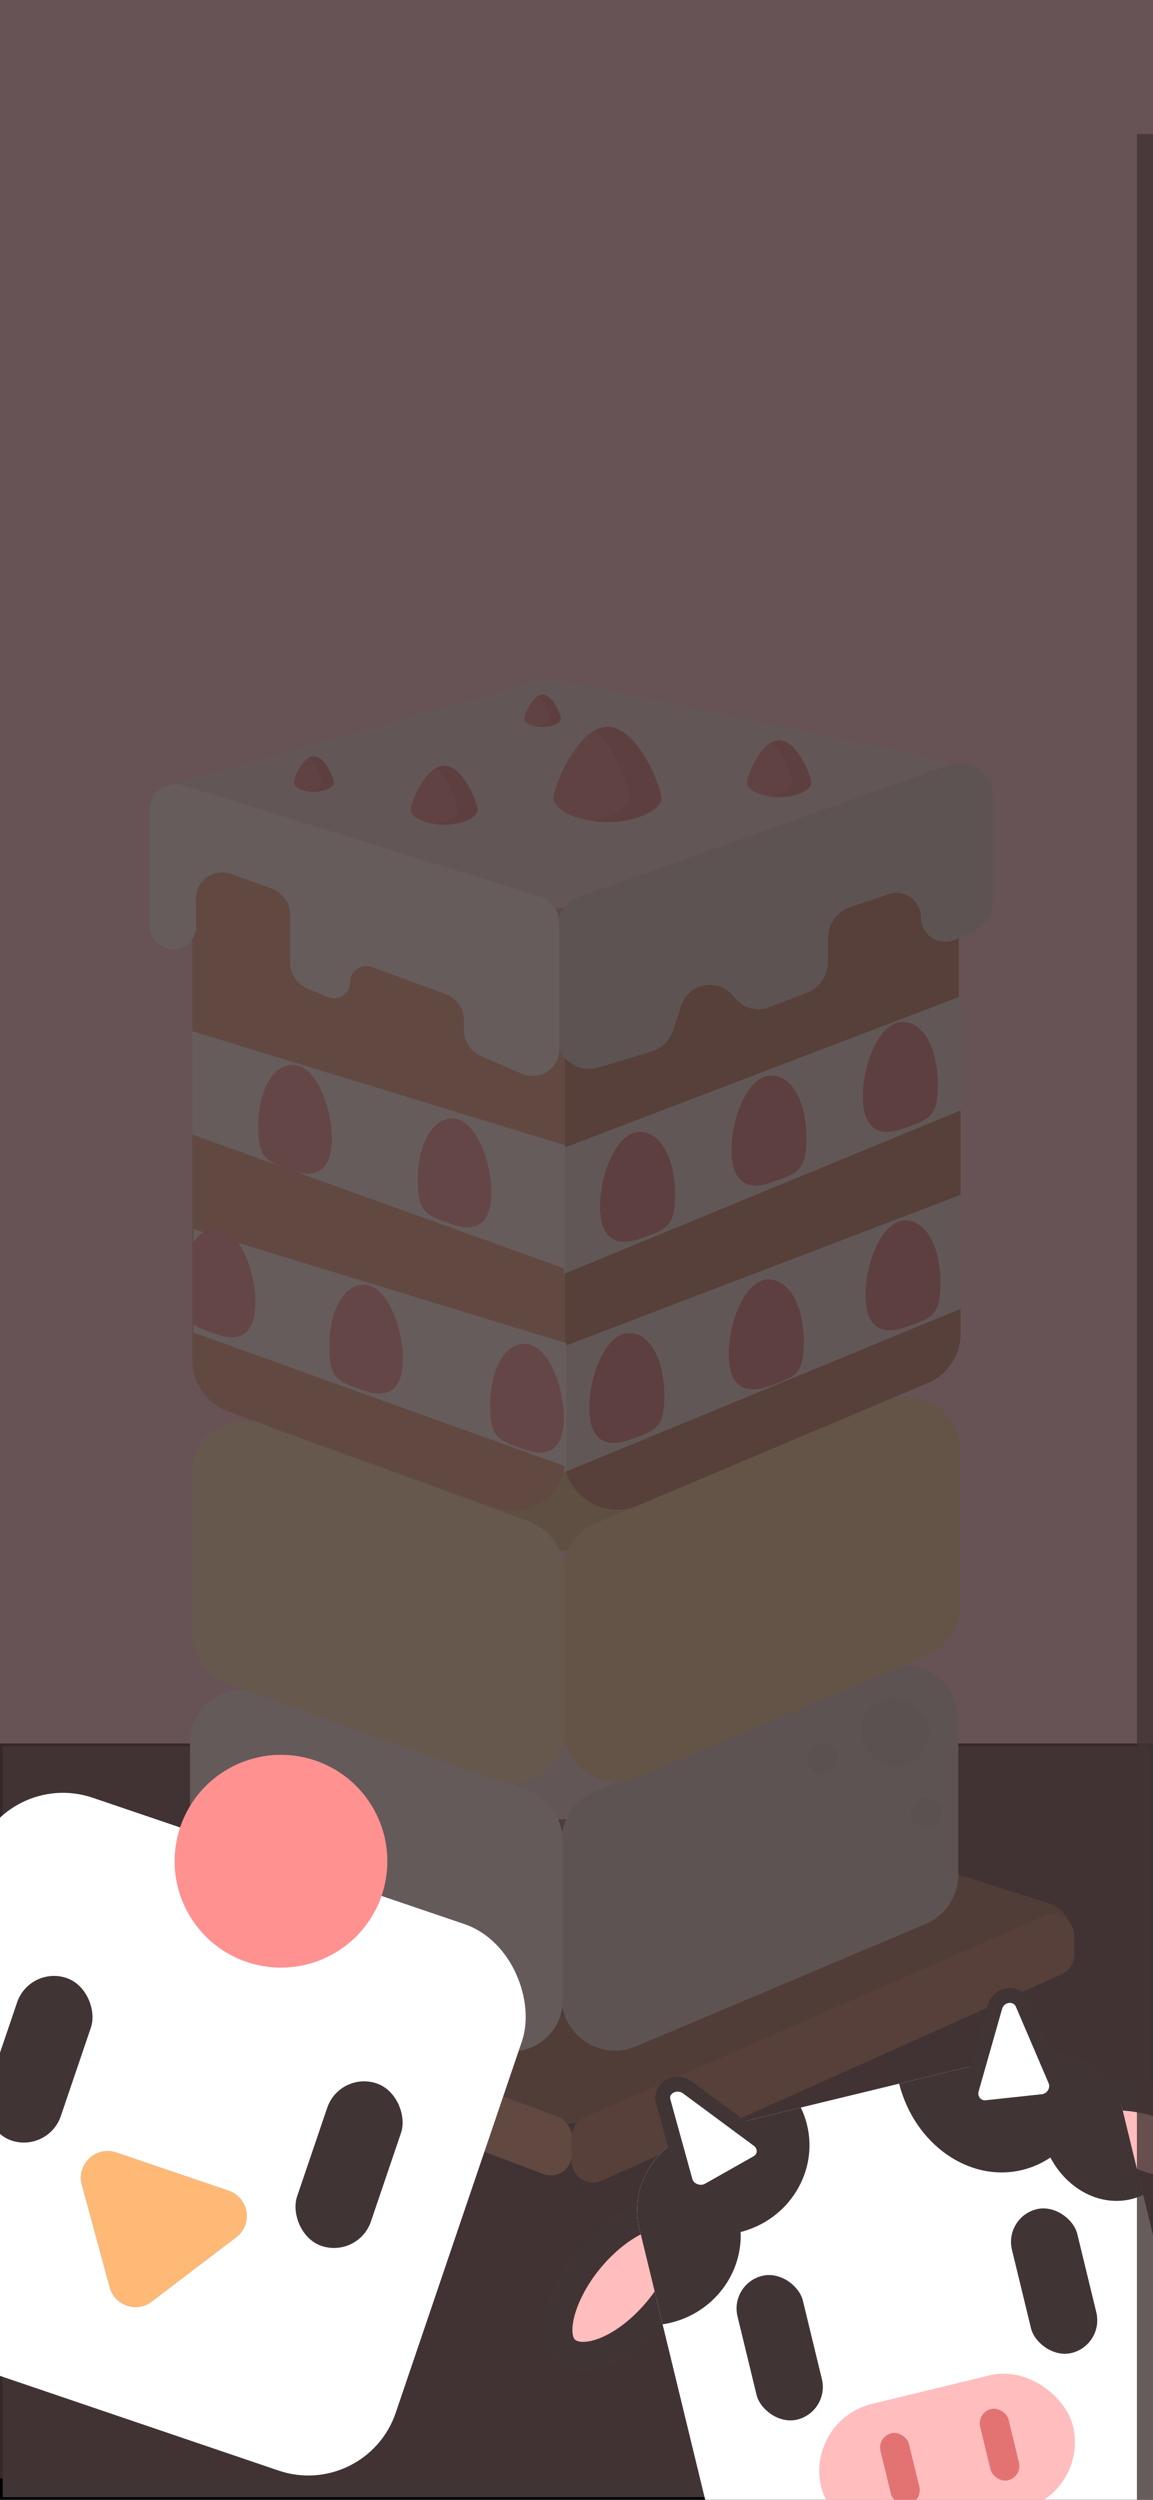<svg width="430" height="932" viewBox="0 0 430 932" fill="none" xmlns="http://www.w3.org/2000/svg">
<rect x="0" y="0" width="430" height="932" fill="#333333" stroke="none"/>
<g clip-path="url(#clip0_238_605)">
<rect width="430" height="932" fill="#FFCFE0"/>
<rect x="0.5" y="650.5" width="429" height="281" fill="#413434" stroke="black"/>
<path d="M212.148 655.594C214.725 654.601 217.589 654.523 220.269 655.374L390.921 709.562C402.329 713.185 402.847 729.114 391.677 732.819L215.908 791.123C213.708 791.853 211.327 791.934 209.045 791.358L35.821 747.584C24.145 744.634 22.754 728.571 33.806 724.313L212.148 655.594Z" fill="#936247"/>
<path d="M213.143 796.79C213.143 793.613 215.024 790.736 217.935 789.462L389.42 714.381C394.706 712.067 400.629 715.939 400.629 721.709V728.794C400.629 731.946 398.778 734.804 395.903 736.093L224.417 813.004C219.124 815.377 213.143 811.505 213.143 805.704V796.79Z" fill="#AC7252"/>
<path d="M26.129 733.648C26.129 728.182 31.517 724.486 36.712 726.39L207.807 789.067C211.059 790.259 213.248 793.363 213.248 796.785L213.248 803.285C213.248 808.791 207.787 812.488 202.575 810.51L31.48 745.59C28.274 744.374 26.129 741.293 26.129 737.906L26.129 733.648Z" fill="#E2A17C"/>
<path d="M206.367 587.453C208.649 586.623 211.148 586.502 213.541 587.105L309.781 611.343C321.199 614.218 322.894 629.784 312.293 634.417L214.184 677.294C211.408 678.507 208.247 678.627 205.323 677.63L111.028 645.484C99.986 641.72 99.436 626.337 110.202 622.422L206.367 587.453Z" fill="#E5E3E3"/>
<path d="M209.396 686.444C209.396 678.405 214.209 671.147 221.615 668.019L329.615 622.411C342.8 616.843 357.396 626.523 357.396 640.836V698.892C357.396 706.93 352.584 714.187 345.179 717.315L237.179 762.945C223.994 768.516 209.396 758.836 209.396 744.522V686.444Z" fill="#D3D2D2"/>
<rect x="321" y="633" width="25.603" height="25.603" rx="12.801" fill="#C7C7C7"/>
<rect x="339.62" y="670.238" width="11.638" height="11.638" rx="5.819" fill="#C7C7C7"/>
<rect x="301" y="650" width="11.638" height="11.638" rx="5.819" fill="#C7C7C7"/>
<path d="M70.895 649.44C70.895 635.797 84.324 626.559 97.303 631.274L196.242 667.219C204.399 670.183 209.895 677.958 209.895 686.533L209.895 745.498C209.895 759.116 196.514 768.352 183.546 763.685L84.608 728.078C76.42 725.132 70.895 717.342 70.895 708.744L70.895 649.44Z" fill="#F4F4F4"/>
<rect x="78" y="697" width="21.801" height="21.801" rx="10.9" fill="#E2E2E2"/>
<rect x="82" y="670" width="9.774" height="9.774" rx="4.887" fill="#E2E2E2"/>
<rect x="104" y="713" width="17.774" height="17.774" rx="8.887" fill="#E2E2E2"/>
<path d="M206.998 487.273C209.28 486.444 211.779 486.322 214.172 486.925L310.412 511.163C321.83 514.039 323.525 529.604 312.924 534.237L214.815 577.114C212.039 578.328 208.878 578.448 205.954 577.451L111.659 545.304C100.617 541.54 100.067 526.158 110.833 522.242L206.998 487.273Z" fill="#D1BD7C"/>
<path d="M210.026 586.264C210.026 578.225 214.84 570.967 222.246 567.84L330.246 522.232C343.431 516.664 358.026 526.344 358.026 540.656V598.712C358.026 606.75 353.214 614.007 345.81 617.135L237.81 662.765C224.625 668.336 210.026 658.656 210.026 644.342V586.264Z" fill="#EBD795"/>
<path d="M71.526 549.26C71.526 535.617 84.955 526.379 97.934 531.095L196.872 567.04C205.03 570.003 210.526 577.778 210.526 586.353L210.526 645.319C210.526 658.936 197.145 668.172 184.177 663.505L85.239 627.899C77.051 624.952 71.526 617.162 71.526 608.564L71.526 549.26Z" fill="#FFEDB2"/>
<path d="M210.228 454.115C210.228 445.647 215.561 438.097 223.542 435.266L331.542 396.955C344.559 392.337 358.228 401.991 358.228 415.804V497.2C358.228 505.238 353.416 512.495 346.012 515.624L238.012 561.254C224.826 566.825 210.228 557.145 210.228 542.831V454.115Z" fill="#AC7252"/>
<path d="M210.228 501.988L358.228 445.488V487.988L210.228 548.988V501.988Z" fill="#E6E6E6"/>
<path d="M71.728 450.989L210.728 501.489L210.728 546.989L71.728 496.989L71.728 450.989Z" fill="white"/>
<path d="M203.728 366.832L357.228 397.907L215.186 449.089L70.728 404.35L203.728 366.832Z" fill="#D9D9D9"/>
<path d="M210.577 338.74L357.577 295.988V402.168L210.577 459.988V338.74Z" fill="#AC7252"/>
<path fill-rule="evenodd" clip-rule="evenodd" d="M210.728 329.314L71.728 291.417L71.728 408.519L76.44 410.215C73.523 413.563 71.728 417.968 71.728 422.95L71.728 507.053C71.728 515.651 77.253 523.441 85.441 526.388L184.379 561.994C197.346 566.661 210.728 557.425 210.728 543.807V458.543L210.728 457.025L210.728 329.314Z" fill="#E2A17C"/>
<path d="M201.777 253.481C203.659 252.951 205.655 252.884 207.596 253.287L348.702 282.606C361.665 285.3 362.344 303.594 349.589 306.5L207.031 338.975C205.454 339.334 203.813 339.375 202.202 339.094L67.55 315.648C54.632 313.398 53.209 295.34 65.674 291.828L201.777 253.481Z" fill="#E5E3E3"/>
<path d="M207.55 346.106C207.55 340.931 210.803 336.314 215.676 334.573L353.971 285.151C361.947 282.3 370.34 288.213 370.34 296.684V336.145C370.34 340.988 367.485 345.377 363.058 347.34L356.276 350.349C350.24 353.026 343.447 348.607 343.447 342.004V342.004C343.447 335.75 337.299 331.348 331.378 333.363L317.091 338.224C312.126 339.913 308.788 344.575 308.788 349.819V358.677C308.788 363.738 305.676 368.277 300.956 370.101L286.907 375.531C282.183 377.357 276.82 375.809 273.795 371.746V371.746C268.339 364.417 256.887 366.28 254.035 374.961L251.024 384.125C249.779 387.912 246.769 390.857 242.955 392.018L223.364 397.982C215.496 400.378 207.55 394.491 207.55 386.266V346.106Z" fill="#D3D2D2"/>
<path d="M55.63 302.284C55.63 295.523 62.117 290.824 68.644 292.858L201.14 334.142C205.536 335.512 208.57 339.599 208.57 344.154L208.57 391.224C208.57 398.458 201.216 403.176 194.494 400.255L179.412 393.705C175.562 392.032 173.044 388.23 173.044 384.088L173.044 380.392C173.044 376.021 170.246 372.057 166.089 370.541L138.706 360.552C134.7 359.091 130.55 361.941 130.55 366.154V366.154C130.55 370.476 126.201 373.329 122.153 371.662L114.79 368.632C110.841 367.006 108.235 363.151 108.235 358.936L108.235 341.108C108.235 336.732 105.43 332.765 101.267 331.252L86.477 325.879C79.787 323.448 72.888 328.28 73.002 335.314L73.162 345.213C73.26 351.246 67.343 355.39 61.605 353.305V353.305C58.035 352.008 55.63 348.606 55.63 344.852L55.63 302.284Z" fill="white"/>
<path d="M210.228 427.988L358.228 371.488V413.988L210.228 474.988V427.988Z" fill="#E6E6E6"/>
<path d="M71.728 384.488L210.728 426.988L210.728 472.988L71.728 422.988L71.728 384.488Z" fill="white"/>
<path d="M72.194 458.302L211.194 500.802L211.194 546.802L72.194 496.802L72.194 458.302Z" fill="white"/>
<path d="M123.77 424.488C123.77 436.639 117.77 439.463 109.27 436.488C99.27 432.988 96.27 432.139 96.27 419.988C96.27 407.838 100.986 396.988 109.27 396.988C117.554 396.988 123.77 412.338 123.77 424.488Z" fill="#F79393"/>
<path d="M183.27 444.488C183.27 456.639 177.27 459.463 168.77 456.488C158.77 452.988 155.77 452.139 155.77 439.988C155.77 427.838 160.485 416.988 168.77 416.988C177.054 416.988 183.27 432.338 183.27 444.488Z" fill="#F79393"/>
<path d="M223.77 449.765C223.77 462.038 229.879 464.891 238.533 461.886C248.715 458.351 251.77 457.493 251.77 445.22C251.77 432.947 246.968 421.988 238.533 421.988C230.098 421.988 223.77 437.493 223.77 449.765Z" fill="#D06E6E"/>
<path d="M271.77 504.765C271.77 517.038 277.879 519.891 286.533 516.886C296.715 513.351 299.77 512.493 299.77 500.22C299.77 487.947 294.968 476.988 286.533 476.988C278.098 476.988 271.77 492.493 271.77 504.765Z" fill="#D06E6E"/>
<path d="M219.77 524.765C219.77 537.038 225.879 539.891 234.533 536.886C244.715 533.351 247.77 532.493 247.77 520.22C247.77 507.947 242.968 496.988 234.533 496.988C226.098 496.988 219.77 512.493 219.77 524.765Z" fill="#D06E6E"/>
<path d="M322.77 482.765C322.77 495.038 328.879 497.891 337.533 494.886C347.715 491.351 350.77 490.493 350.77 478.22C350.77 465.947 345.968 454.988 337.533 454.988C329.098 454.988 322.77 470.493 322.77 482.765Z" fill="#D06E6E"/>
<path d="M272.77 428.765C272.77 441.038 278.879 443.891 287.533 440.886C297.715 437.351 300.77 436.493 300.77 424.22C300.77 411.947 295.968 400.988 287.533 400.988C279.098 400.988 272.77 416.493 272.77 428.765Z" fill="#D06E6E"/>
<path d="M321.77 408.765C321.77 421.038 327.879 423.891 336.533 420.886C346.715 417.351 349.77 416.493 349.77 404.22C349.77 391.947 344.968 380.988 336.533 380.988C328.098 380.988 321.77 396.493 321.77 408.765Z" fill="#D06E6E"/>
<path d="M150.27 506.488C150.27 518.639 144.27 521.463 135.77 518.488C125.77 514.988 122.77 514.139 122.77 501.988C122.77 489.838 127.485 478.988 135.77 478.988C144.054 478.988 150.27 494.338 150.27 506.488Z" fill="#F79393"/>
<path d="M210.27 528.488C210.27 540.639 204.27 543.463 195.77 540.488C185.77 536.988 182.77 536.139 182.77 523.988C182.77 511.838 187.485 500.988 195.77 500.988C204.054 500.988 210.27 516.338 210.27 528.488Z" fill="#F79393"/>
<path fill-rule="evenodd" clip-rule="evenodd" d="M71.769 493.592C73.71 495.02 76.471 495.985 80.291 497.321C80.449 497.376 80.608 497.432 80.769 497.488C89.269 500.463 95.269 497.639 95.269 485.488C95.269 473.338 89.054 457.988 80.769 457.988C76.991 457.988 73.954 460.246 71.769 463.854V493.592Z" fill="#F79393"/>
<path d="M246.658 297.524C246.658 301.881 237.668 306.488 226.577 306.488C215.487 306.488 206.497 301.881 206.497 297.524C206.497 293.167 215.487 270.988 226.577 270.988C237.668 270.988 246.658 293.167 246.658 297.524Z" fill="#D06E6E"/>
<path fill-rule="evenodd" clip-rule="evenodd" d="M219.677 305.879C211.986 304.486 206.497 300.928 206.497 297.524C206.497 293.854 212.877 277.536 221.518 272.484C229.033 277.489 234.577 293.537 234.577 297.151C234.577 301.054 228.109 305.161 219.677 305.879Z" fill="#E37E7E"/>
<path d="M178.124 301.923C178.124 304.628 172.543 307.488 165.658 307.488C158.774 307.488 153.193 304.628 153.193 301.923C153.193 299.219 158.774 285.451 165.658 285.451C172.543 285.451 178.124 299.219 178.124 301.923Z" fill="#D06E6E"/>
<path fill-rule="evenodd" clip-rule="evenodd" d="M161.376 307.11C156.601 306.246 153.193 304.037 153.193 301.923C153.193 299.645 157.153 289.516 162.517 286.38C167.182 289.486 170.624 299.449 170.624 301.692C170.624 304.115 166.61 306.664 161.376 307.11Z" fill="#E37E7E"/>
<path d="M209.195 267.986C209.195 269.463 206.146 271.025 202.386 271.025C198.626 271.025 195.577 269.463 195.577 267.986C195.577 266.508 198.626 258.988 202.386 258.988C206.146 258.988 209.195 266.508 209.195 267.986Z" fill="#D06E6E"/>
<path fill-rule="evenodd" clip-rule="evenodd" d="M200.048 270.819C197.439 270.347 195.577 269.141 195.577 267.986C195.577 266.742 197.74 261.209 200.67 259.496C203.218 261.193 205.099 266.635 205.099 267.86C205.099 269.183 202.906 270.575 200.048 270.819Z" fill="#E37E7E"/>
<path d="M302.577 291.845C302.577 294.449 297.205 297.203 290.577 297.203C283.95 297.203 278.577 294.449 278.577 291.845C278.577 289.242 283.95 275.988 290.577 275.988C297.205 275.988 302.577 289.242 302.577 291.845Z" fill="#D06E6E"/>
<path fill-rule="evenodd" clip-rule="evenodd" d="M286.459 296.839C281.86 296.008 278.577 293.881 278.577 291.845C278.577 289.652 282.389 279.902 287.552 276.883C292.044 279.872 295.358 289.464 295.358 291.624C295.358 293.955 291.495 296.409 286.459 296.839Z" fill="#E37E7E"/>
<path d="M124.527 291.866C124.527 293.487 121.18 295.203 117.052 295.203C112.924 295.203 109.577 293.487 109.577 291.866C109.577 290.244 112.924 281.988 117.052 281.988C121.18 281.988 124.527 290.244 124.527 291.866Z" fill="#D06E6E"/>
<path fill-rule="evenodd" clip-rule="evenodd" d="M114.487 294.976C111.622 294.458 109.577 293.133 109.577 291.865C109.577 290.499 111.952 284.426 115.168 282.545C117.965 284.407 120.03 290.382 120.03 291.727C120.03 293.179 117.624 294.707 114.487 294.976Z" fill="#E37E7E"/>
<path d="M0 -8H431V924H0V-8Z" fill="#413434" fill-opacity="0.8"/>
<rect x="1.97" y="659.172" width="215.205" height="215.205" rx="34.433" transform="rotate(18.768 1.97 659.172)" fill="white"/>
<rect x="11.054" y="732.775" width="29.082" height="63.98" rx="14.541" transform="rotate(18.768 11.054 732.775)" fill="#413434"/>
<rect x="126.703" y="772.074" width="29.082" height="63.98" rx="14.541" transform="rotate(18.768 126.703 772.074)" fill="#413434"/>
<path d="M56.575 858.091C50.944 862.376 42.765 859.597 40.911 852.768L30.538 814.577C28.445 806.869 35.809 799.951 43.371 802.52L85.237 816.747C92.8 819.316 94.424 829.29 88.068 834.126L56.575 858.091Z" fill="#818080"/>
<path d="M56.575 858.091C50.944 862.376 42.765 859.597 40.911 852.768L30.538 814.577C28.445 806.869 35.809 799.951 43.371 802.52L85.237 816.747C92.8 819.316 94.424 829.29 88.068 834.126L56.575 858.091Z" fill="#FFB977"/>
<circle cx="104.79" cy="693.917" r="39.667" transform="rotate(18.768 104.79 693.917)" fill="#FF9191"/>
<path d="M461.735 807.166C461.891 810.526 459.75 814.074 453.92 816.232C448.226 818.339 439.883 818.686 430.251 816.42C420.62 814.155 412.06 809.832 406.042 804.969C399.88 799.991 397.358 795.346 397.202 791.986C397.046 788.626 399.187 785.078 405.017 782.92C410.711 780.813 419.054 780.466 428.685 782.731C438.317 784.997 446.877 789.32 452.895 794.182C459.057 799.161 461.579 803.806 461.735 807.166Z" fill="#FFBDBD" stroke="#413434" stroke-width="11.232"/>
<path d="M256.23 829.176C257.878 832.27 258.084 837.621 255.412 844.969C252.793 852.17 247.735 860.163 240.707 866.902C233.679 873.642 226.405 877.474 220.479 878.466C214.432 879.479 210.725 877.485 209.077 874.391C207.428 871.296 207.223 865.945 209.895 858.598C212.514 851.397 217.571 843.404 224.6 836.664C231.628 829.925 238.902 826.093 244.828 825.1C250.875 824.087 254.581 826.081 256.23 829.176Z" fill="#FFBDBD" stroke="#413434" stroke-width="11.232"/>
<rect x="231.459" y="802.061" width="185.563" height="185.563" rx="29.69" transform="rotate(-13.642 231.459 802.061)" fill="white"/>
<rect x="272.091" y="851.445" width="25.076" height="55.167" rx="12.538" transform="rotate(-13.642 272.091 851.445)" fill="#413434"/>
<rect x="374.44" y="826.605" width="25.076" height="55.167" rx="12.538" transform="rotate(-13.642 374.44 826.605)" fill="#413434"/>
<rect x="300.208" y="902.304" width="96.6" height="51.383" rx="25.691" transform="rotate(-13.642 300.208 902.304)" fill="#FFBDBD"/>
<rect x="327.083" y="908.471" width="10.927" height="27.316" rx="5.463" transform="rotate(-13.642 327.083 908.471)" fill="#E37373"/>
<rect x="364.244" y="899.45" width="10.927" height="27.316" rx="5.463" transform="rotate(-13.642 364.244 899.45)" fill="#E37373"/>
<path fill-rule="evenodd" clip-rule="evenodd" d="M335.325 776.853C341.055 799.431 361.493 813.813 381.202 809.03C385.042 808.098 388.573 806.507 391.731 804.38C397.889 816.079 410.08 822.765 421.908 819.894C423.464 819.516 424.951 818.988 426.359 818.326L418.792 787.147C414.924 771.212 398.871 761.43 382.936 765.297L335.325 776.853Z" fill="#413434"/>
<path fill-rule="evenodd" clip-rule="evenodd" d="M300.981 792.221C305.243 809.784 294.17 827.575 276.209 832.159C276.88 847.659 266.212 862.083 250.146 865.982C249.136 866.228 248.126 866.426 247.118 866.579L238.462 830.914C234.594 814.979 244.377 798.926 260.311 795.059L298.66 785.752C299.644 787.782 300.428 789.944 300.981 792.221Z" fill="#413434"/>
<path d="M256.442 778.303L282.721 797.748C285.867 800.076 285.697 804.456 282.388 806.327L264.309 816.554C261 818.425 256.526 816.672 255.544 813.12L247.345 783.449C245.99 778.543 252.097 775.088 256.442 778.303Z" fill="white" stroke="#413434" stroke-width="5.526"/>
<path d="M381.424 747.118L393.613 775.602C395.092 779.058 392.657 783.118 388.859 783.526L367.925 785.778C364.127 786.186 361.254 782.698 362.315 778.968L371.062 748.233C372.508 743.148 379.408 742.406 381.424 747.118Z" fill="white" stroke="#413434" stroke-width="5.526"/>
<path d="M424 50H855V982H424V50Z" fill="#413434" fill-opacity="0.8"/>
</g>
<defs>
<clipPath id="clip0_238_605">
<rect width="430" height="932" fill="white"/>
</clipPath>
</defs>
</svg>
